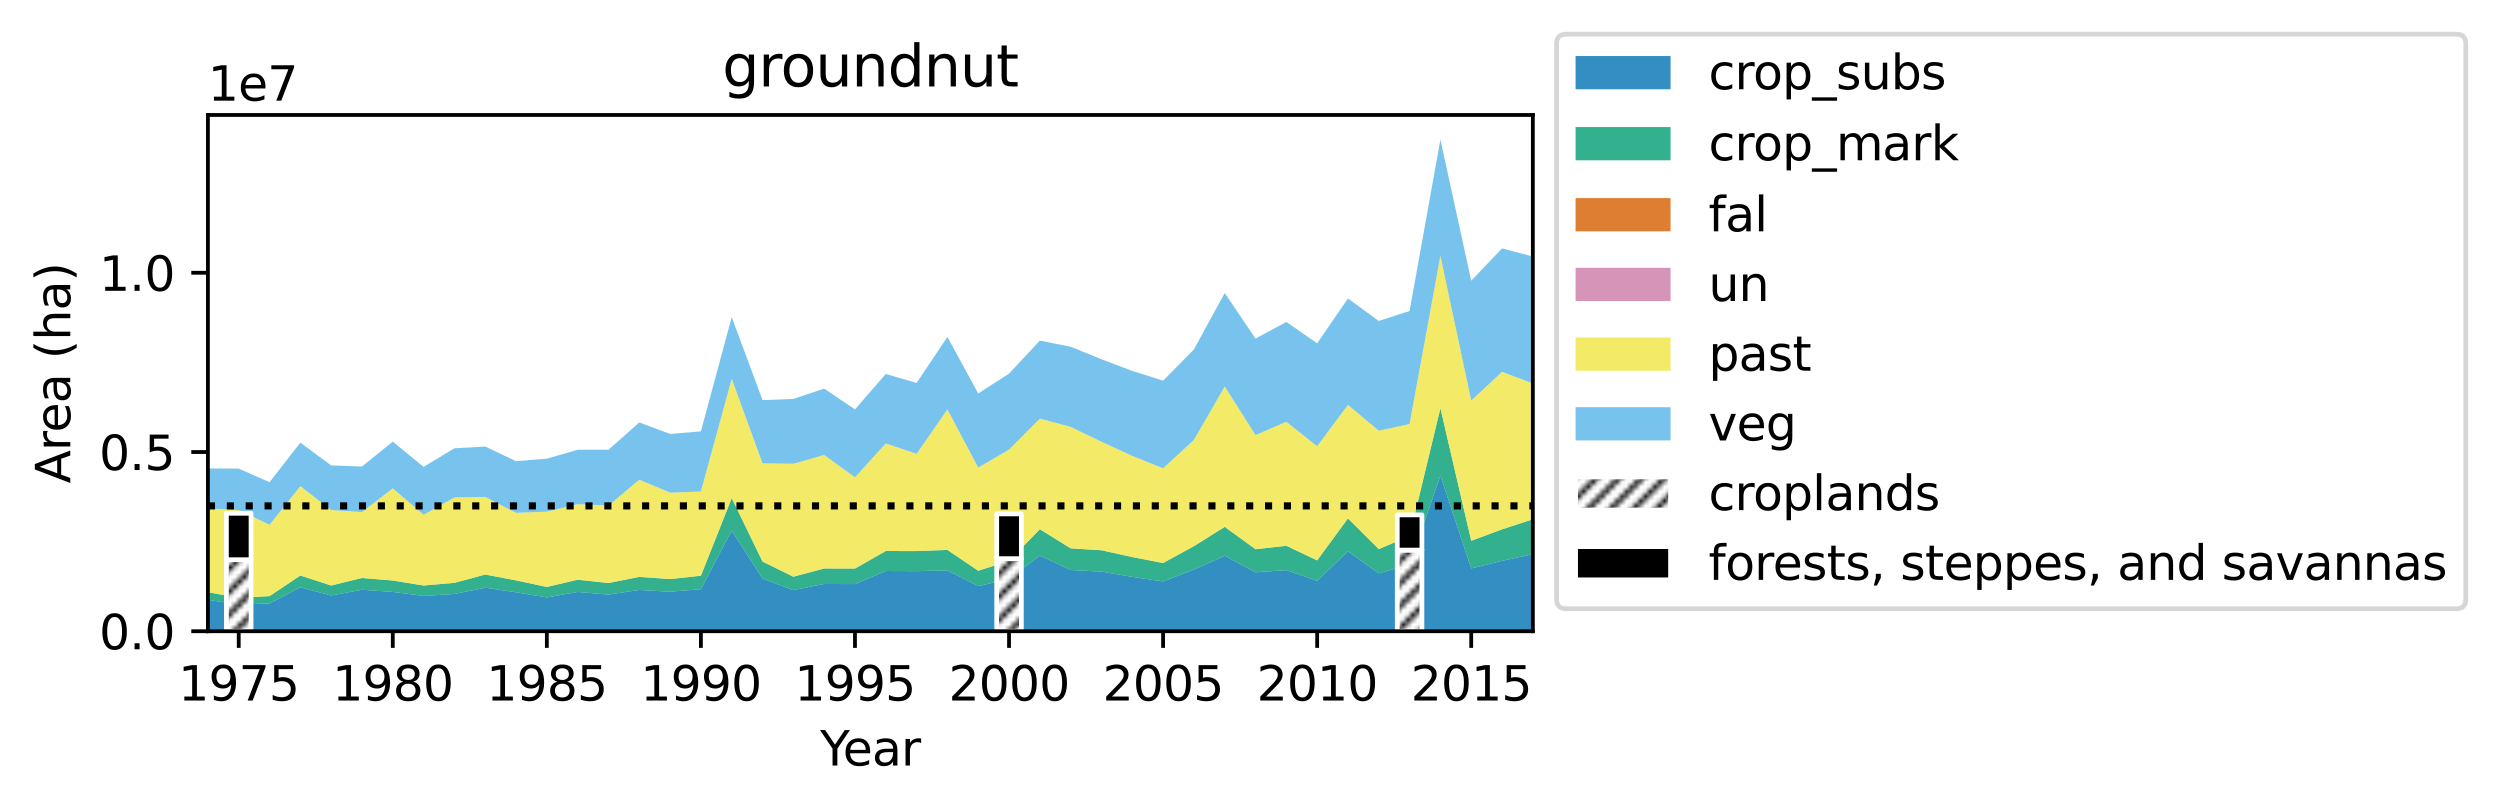 <?xml version="1.0" encoding="utf-8" standalone="no"?>
<!DOCTYPE svg PUBLIC "-//W3C//DTD SVG 1.1//EN"
  "http://www.w3.org/Graphics/SVG/1.1/DTD/svg11.dtd">
<svg xmlns:xlink="http://www.w3.org/1999/xlink" width="526.442pt" height="170.479pt" viewBox="0 0 526.442 170.479" xmlns="http://www.w3.org/2000/svg" version="1.1">
 <defs>
  <style type="text/css">*{stroke-linejoin: round; stroke-linecap: butt}</style>
 </defs>
 <g id="figure_1">
  <g id="patch_1">
   <path d="M 0 170.479 
L 526.442 170.479 
L 526.442 0 
L 0 0 
z
" style="fill: #ffffff"/>
  </g>
  <g id="axes_1">
   <g id="patch_2">
    <path d="M 43.781 132.923 
L 322.781 132.923 
L 322.781 24.203 
L 43.781 24.203 
z
" style="fill: #ffffff"/>
   </g>
   <g id="PolyCollection_1">
    <path d="M 43.781 126.313 
L 43.781 132.923 
L 50.27 132.923 
L 56.758 132.923 
L 63.246 132.923 
L 69.735 132.923 
L 76.223 132.923 
L 82.711 132.923 
L 89.2 132.923 
L 95.688 132.923 
L 102.177 132.923 
L 108.665 132.923 
L 115.153 132.923 
L 121.642 132.923 
L 128.13 132.923 
L 134.618 132.923 
L 141.107 132.923 
L 147.595 132.923 
L 154.084 132.923 
L 160.572 132.923 
L 167.06 132.923 
L 173.549 132.923 
L 180.037 132.923 
L 186.525 132.923 
L 193.014 132.923 
L 199.502 132.923 
L 205.991 132.923 
L 212.479 132.923 
L 218.967 132.923 
L 225.456 132.923 
L 231.944 132.923 
L 238.432 132.923 
L 244.921 132.923 
L 251.409 132.923 
L 257.898 132.923 
L 264.386 132.923 
L 270.874 132.923 
L 277.363 132.923 
L 283.851 132.923 
L 290.339 132.923 
L 296.828 132.923 
L 303.316 132.923 
L 309.805 132.923 
L 316.293 132.923 
L 322.781 132.923 
L 322.781 116.704 
L 322.781 116.704 
L 316.293 118.093 
L 309.805 119.701 
L 303.316 100.172 
L 296.828 118.87 
L 290.339 120.744 
L 283.851 116.108 
L 277.363 122.311 
L 270.874 120.059 
L 264.386 120.513 
L 257.898 117.045 
L 251.409 119.916 
L 244.921 122.442 
L 238.432 121.476 
L 231.944 120.369 
L 225.456 120.021 
L 218.967 116.987 
L 212.479 121.916 
L 205.991 123.416 
L 199.502 120.116 
L 193.014 120.27 
L 186.525 120.239 
L 180.037 122.995 
L 173.549 122.971 
L 167.06 124.262 
L 160.572 121.844 
L 154.084 111.722 
L 147.595 124.069 
L 141.107 124.595 
L 134.618 124.229 
L 128.13 125.202 
L 121.642 124.652 
L 115.153 125.805 
L 108.665 124.725 
L 102.177 123.759 
L 95.688 125.074 
L 89.2 125.489 
L 82.711 124.642 
L 76.223 124.189 
L 69.735 125.388 
L 63.246 123.685 
L 56.758 127.064 
L 50.27 127.328 
L 43.781 126.313 
z
" clip-path="url(#p2486e23f3e)" style="fill: #0072b2; fill-opacity: 0.8"/>
   </g>
   <g id="PolyCollection_2">
    <path d="M 43.781 124.692 
L 43.781 126.313 
L 50.27 127.328 
L 56.758 127.064 
L 63.246 123.685 
L 69.735 125.388 
L 76.223 124.189 
L 82.711 124.642 
L 89.2 125.489 
L 95.688 125.074 
L 102.177 123.759 
L 108.665 124.725 
L 115.153 125.805 
L 121.642 124.652 
L 128.13 125.202 
L 134.618 124.229 
L 141.107 124.595 
L 147.595 124.069 
L 154.084 111.722 
L 160.572 121.844 
L 167.06 124.262 
L 173.549 122.971 
L 180.037 122.995 
L 186.525 120.239 
L 193.014 120.27 
L 199.502 120.116 
L 205.991 123.416 
L 212.479 121.916 
L 218.967 116.987 
L 225.456 120.021 
L 231.944 120.369 
L 238.432 121.476 
L 244.921 122.442 
L 251.409 119.916 
L 257.898 117.045 
L 264.386 120.513 
L 270.874 120.059 
L 277.363 122.311 
L 283.851 116.108 
L 290.339 120.744 
L 296.828 118.87 
L 303.316 100.172 
L 309.805 119.701 
L 316.293 118.093 
L 322.781 116.704 
L 322.781 109.35 
L 322.781 109.35 
L 316.293 111.461 
L 309.805 113.875 
L 303.316 85.957 
L 296.828 112.865 
L 290.339 115.624 
L 283.851 109.157 
L 277.363 118.001 
L 270.874 114.928 
L 264.386 115.655 
L 257.898 110.943 
L 251.409 115.006 
L 244.921 118.557 
L 238.432 117.305 
L 231.944 115.871 
L 225.456 115.468 
L 218.967 111.439 
L 212.479 118.129 
L 205.991 120.181 
L 199.502 115.799 
L 193.014 116.04 
L 186.525 116.031 
L 180.037 119.722 
L 173.549 119.71 
L 167.06 121.44 
L 160.572 118.254 
L 154.084 104.888 
L 147.595 121.231 
L 141.107 121.94 
L 134.618 121.475 
L 128.13 122.772 
L 121.642 122.069 
L 115.153 123.602 
L 108.665 122.213 
L 102.177 120.982 
L 95.688 122.727 
L 89.2 123.299 
L 82.711 122.243 
L 76.223 121.709 
L 69.735 123.295 
L 63.246 121.183 
L 56.758 125.523 
L 50.27 125.903 
L 43.781 124.692 
z
" clip-path="url(#p2486e23f3e)" style="fill: #009e73; fill-opacity: 0.8"/>
   </g>
   <g id="PolyCollection_3">
    <path d="M 43.781 124.692 
L 43.781 124.692 
L 50.27 125.903 
L 56.758 125.523 
L 63.246 121.183 
L 69.735 123.295 
L 76.223 121.709 
L 82.711 122.243 
L 89.2 123.299 
L 95.688 122.727 
L 102.177 120.982 
L 108.665 122.213 
L 115.153 123.602 
L 121.642 122.069 
L 128.13 122.772 
L 134.618 121.475 
L 141.107 121.94 
L 147.595 121.231 
L 154.084 104.888 
L 160.572 118.254 
L 167.06 121.44 
L 173.549 119.71 
L 180.037 119.722 
L 186.525 116.031 
L 193.014 116.04 
L 199.502 115.799 
L 205.991 120.181 
L 212.479 118.129 
L 218.967 111.439 
L 225.456 115.468 
L 231.944 115.871 
L 238.432 117.305 
L 244.921 118.557 
L 251.409 115.006 
L 257.898 110.943 
L 264.386 115.655 
L 270.874 114.928 
L 277.363 118.001 
L 283.851 109.157 
L 290.339 115.624 
L 296.828 112.865 
L 303.316 85.957 
L 309.805 113.875 
L 316.293 111.461 
L 322.781 109.35 
L 322.781 109.35 
L 322.781 109.35 
L 316.293 111.461 
L 309.805 113.875 
L 303.316 85.957 
L 296.828 112.865 
L 290.339 115.624 
L 283.851 109.157 
L 277.363 118.001 
L 270.874 114.928 
L 264.386 115.655 
L 257.898 110.943 
L 251.409 115.006 
L 244.921 118.557 
L 238.432 117.305 
L 231.944 115.871 
L 225.456 115.468 
L 218.967 111.439 
L 212.479 118.129 
L 205.991 120.181 
L 199.502 115.799 
L 193.014 116.04 
L 186.525 116.031 
L 180.037 119.722 
L 173.549 119.71 
L 167.06 121.44 
L 160.572 118.254 
L 154.084 104.888 
L 147.595 121.231 
L 141.107 121.94 
L 134.618 121.475 
L 128.13 122.772 
L 121.642 122.069 
L 115.153 123.602 
L 108.665 122.213 
L 102.177 120.982 
L 95.688 122.727 
L 89.2 123.299 
L 82.711 122.243 
L 76.223 121.709 
L 69.735 123.295 
L 63.246 121.183 
L 56.758 125.523 
L 50.27 125.903 
L 43.781 124.692 
z
" clip-path="url(#p2486e23f3e)" style="fill: #d55e00; fill-opacity: 0.8"/>
   </g>
   <g id="PolyCollection_4">
    <path d="M 43.781 124.692 
L 43.781 124.692 
L 50.27 125.903 
L 56.758 125.523 
L 63.246 121.183 
L 69.735 123.295 
L 76.223 121.709 
L 82.711 122.243 
L 89.2 123.299 
L 95.688 122.727 
L 102.177 120.982 
L 108.665 122.213 
L 115.153 123.602 
L 121.642 122.069 
L 128.13 122.772 
L 134.618 121.475 
L 141.107 121.94 
L 147.595 121.231 
L 154.084 104.888 
L 160.572 118.254 
L 167.06 121.44 
L 173.549 119.71 
L 180.037 119.722 
L 186.525 116.031 
L 193.014 116.04 
L 199.502 115.799 
L 205.991 120.181 
L 212.479 118.129 
L 218.967 111.439 
L 225.456 115.468 
L 231.944 115.871 
L 238.432 117.305 
L 244.921 118.557 
L 251.409 115.006 
L 257.898 110.943 
L 264.386 115.655 
L 270.874 114.928 
L 277.363 118.001 
L 283.851 109.157 
L 290.339 115.624 
L 296.828 112.865 
L 303.316 85.957 
L 309.805 113.875 
L 316.293 111.461 
L 322.781 109.35 
L 322.781 109.35 
L 322.781 109.35 
L 316.293 111.461 
L 309.805 113.875 
L 303.316 85.957 
L 296.828 112.865 
L 290.339 115.624 
L 283.851 109.157 
L 277.363 118.001 
L 270.874 114.928 
L 264.386 115.655 
L 257.898 110.943 
L 251.409 115.006 
L 244.921 118.557 
L 238.432 117.305 
L 231.944 115.871 
L 225.456 115.468 
L 218.967 111.439 
L 212.479 118.129 
L 205.991 120.181 
L 199.502 115.799 
L 193.014 116.04 
L 186.525 116.031 
L 180.037 119.722 
L 173.549 119.71 
L 167.06 121.44 
L 160.572 118.254 
L 154.084 104.888 
L 147.595 121.231 
L 141.107 121.94 
L 134.618 121.475 
L 128.13 122.772 
L 121.642 122.069 
L 115.153 123.602 
L 108.665 122.213 
L 102.177 120.982 
L 95.688 122.727 
L 89.2 123.299 
L 82.711 122.243 
L 76.223 121.709 
L 69.735 123.295 
L 63.246 121.183 
L 56.758 125.523 
L 50.27 125.903 
L 43.781 124.692 
z
" clip-path="url(#p2486e23f3e)" style="fill: #cc79a7; fill-opacity: 0.8"/>
   </g>
   <g id="PolyCollection_5">
    <path d="M 43.781 107.104 
L 43.781 124.692 
L 50.27 125.903 
L 56.758 125.523 
L 63.246 121.183 
L 69.735 123.295 
L 76.223 121.709 
L 82.711 122.243 
L 89.2 123.299 
L 95.688 122.727 
L 102.177 120.982 
L 108.665 122.213 
L 115.153 123.602 
L 121.642 122.069 
L 128.13 122.772 
L 134.618 121.475 
L 141.107 121.94 
L 147.595 121.231 
L 154.084 104.888 
L 160.572 118.254 
L 167.06 121.44 
L 173.549 119.71 
L 180.037 119.722 
L 186.525 116.031 
L 193.014 116.04 
L 199.502 115.799 
L 205.991 120.181 
L 212.479 118.129 
L 218.967 111.439 
L 225.456 115.468 
L 231.944 115.871 
L 238.432 117.305 
L 244.921 118.557 
L 251.409 115.006 
L 257.898 110.943 
L 264.386 115.655 
L 270.874 114.928 
L 277.363 118.001 
L 283.851 109.157 
L 290.339 115.624 
L 296.828 112.865 
L 303.316 85.957 
L 309.805 113.875 
L 316.293 111.461 
L 322.781 109.35 
L 322.781 80.751 
L 322.781 80.751 
L 316.293 78.301 
L 309.805 84.36 
L 303.316 53.886 
L 296.828 89.288 
L 290.339 90.7 
L 283.851 85.257 
L 277.363 93.969 
L 270.874 88.812 
L 264.386 91.621 
L 257.898 81.384 
L 251.409 92.645 
L 244.921 98.618 
L 238.432 96.005 
L 231.944 93.022 
L 225.456 89.888 
L 218.967 88.15 
L 212.479 94.679 
L 205.991 98.47 
L 199.502 86.214 
L 193.014 95.579 
L 186.525 93.376 
L 180.037 100.516 
L 173.549 95.812 
L 167.06 97.66 
L 160.572 97.57 
L 154.084 79.769 
L 147.595 103.503 
L 141.107 103.739 
L 134.618 101.019 
L 128.13 106.466 
L 121.642 106.164 
L 115.153 107.749 
L 108.665 107.998 
L 102.177 104.647 
L 95.688 104.749 
L 89.2 108.404 
L 82.711 102.836 
L 76.223 107.839 
L 69.735 107.402 
L 63.246 102.381 
L 56.758 110.507 
L 50.27 107.418 
L 43.781 107.104 
z
" clip-path="url(#p2486e23f3e)" style="fill: #f0e442; fill-opacity: 0.8"/>
   </g>
   <g id="PolyCollection_6">
    <path d="M 43.781 98.648 
L 43.781 107.104 
L 50.27 107.418 
L 56.758 110.507 
L 63.246 102.381 
L 69.735 107.402 
L 76.223 107.839 
L 82.711 102.836 
L 89.2 108.404 
L 95.688 104.749 
L 102.177 104.647 
L 108.665 107.998 
L 115.153 107.749 
L 121.642 106.164 
L 128.13 106.466 
L 134.618 101.019 
L 141.107 103.739 
L 147.595 103.503 
L 154.084 79.769 
L 160.572 97.57 
L 167.06 97.66 
L 173.549 95.812 
L 180.037 100.516 
L 186.525 93.376 
L 193.014 95.579 
L 199.502 86.214 
L 205.991 98.47 
L 212.479 94.679 
L 218.967 88.15 
L 225.456 89.888 
L 231.944 93.022 
L 238.432 96.005 
L 244.921 98.618 
L 251.409 92.645 
L 257.898 81.384 
L 264.386 91.621 
L 270.874 88.812 
L 277.363 93.969 
L 283.851 85.257 
L 290.339 90.7 
L 296.828 89.288 
L 303.316 53.886 
L 309.805 84.36 
L 316.293 78.301 
L 322.781 80.751 
L 322.781 54.023 
L 322.781 54.023 
L 316.293 52.301 
L 309.805 59.115 
L 303.316 29.38 
L 296.828 65.481 
L 290.339 67.584 
L 283.851 62.849 
L 277.363 72.281 
L 270.874 67.793 
L 264.386 71.286 
L 257.898 61.704 
L 251.409 73.586 
L 244.921 80.158 
L 238.432 78.107 
L 231.944 75.653 
L 225.456 73.012 
L 218.967 71.727 
L 212.479 78.674 
L 205.991 82.853 
L 199.502 70.945 
L 193.014 80.635 
L 186.525 78.749 
L 180.037 86.207 
L 173.549 81.827 
L 167.06 84.005 
L 160.572 84.248 
L 154.084 66.775 
L 147.595 90.83 
L 141.107 91.376 
L 134.618 88.959 
L 128.13 94.71 
L 121.642 94.706 
L 115.153 96.585 
L 108.665 97.11 
L 102.177 94.029 
L 95.688 94.395 
L 89.2 98.308 
L 82.711 92.997 
L 76.223 98.234 
L 69.735 98.006 
L 63.246 93.202 
L 56.758 101.543 
L 50.27 98.675 
L 43.781 98.648 
z
" clip-path="url(#p2486e23f3e)" style="fill: #56b4e9; fill-opacity: 0.8"/>
   </g>
   <g id="patch_3">
    <path d="M 47.674 132.923 
L 52.865 132.923 
L 52.865 117.858 
L 47.674 117.858 
z
" clip-path="url(#p2486e23f3e)" style="fill: url(#h86783c770e); stroke: #ffffff; stroke-linejoin: miter"/>
   </g>
   <g id="patch_4">
    <path d="M 209.884 132.923 
L 215.074 132.923 
L 215.074 117.632 
L 209.884 117.632 
z
" clip-path="url(#p2486e23f3e)" style="fill: url(#h86783c770e); stroke: #ffffff; stroke-linejoin: miter"/>
   </g>
   <g id="patch_5">
    <path d="M 294.232 132.923 
L 299.423 132.923 
L 299.423 115.837 
L 294.232 115.837 
z
" clip-path="url(#p2486e23f3e)" style="fill: url(#h86783c770e); stroke: #ffffff; stroke-linejoin: miter"/>
   </g>
   <g id="patch_6">
    <path d="M 47.674 117.858 
L 52.865 117.858 
L 52.865 108.093 
L 47.674 108.093 
z
" clip-path="url(#p2486e23f3e)" style="stroke: #ffffff; stroke-linejoin: miter"/>
   </g>
   <g id="patch_7">
    <path d="M 209.884 117.632 
L 215.074 117.632 
L 215.074 108.217 
L 209.884 108.217 
z
" clip-path="url(#p2486e23f3e)" style="stroke: #ffffff; stroke-linejoin: miter"/>
   </g>
   <g id="patch_8">
    <path d="M 294.232 115.837 
L 299.423 115.837 
L 299.423 108.425 
L 294.232 108.425 
z
" clip-path="url(#p2486e23f3e)" style="stroke: #ffffff; stroke-linejoin: miter"/>
   </g>
   <g id="matplotlib.axis_1">
    <g id="xtick_1">
     <g id="line2d_1">
      <defs>
       <path id="mecef6d99e8" d="M 0 0 
L 0 3.5 
" style="stroke: #000000; stroke-width: 0.8"/>
      </defs>
      <g>
       <use xlink:href="#mecef6d99e8" x="50.27" y="132.923" style="stroke: #000000; stroke-width: 0.8"/>
      </g>
     </g>
     <g id="text_1">
      <!-- 1975 -->
      <g transform="translate(37.545 147.521) scale(0.1 -0.1)">
       <defs>
        <path id="DejaVuSans-31" d="M 794 531 
L 1825 531 
L 1825 4091 
L 703 3866 
L 703 4441 
L 1819 4666 
L 2450 4666 
L 2450 531 
L 3481 531 
L 3481 0 
L 794 0 
L 794 531 
z
" transform="scale(0.016)"/>
        <path id="DejaVuSans-39" d="M 703 97 
L 703 672 
Q 941 559 1184 500 
Q 1428 441 1663 441 
Q 2288 441 2617 861 
Q 2947 1281 2994 2138 
Q 2813 1869 2534 1725 
Q 2256 1581 1919 1581 
Q 1219 1581 811 2004 
Q 403 2428 403 3163 
Q 403 3881 828 4315 
Q 1253 4750 1959 4750 
Q 2769 4750 3195 4129 
Q 3622 3509 3622 2328 
Q 3622 1225 3098 567 
Q 2575 -91 1691 -91 
Q 1453 -91 1209 -44 
Q 966 3 703 97 
z
M 1959 2075 
Q 2384 2075 2632 2365 
Q 2881 2656 2881 3163 
Q 2881 3666 2632 3958 
Q 2384 4250 1959 4250 
Q 1534 4250 1286 3958 
Q 1038 3666 1038 3163 
Q 1038 2656 1286 2365 
Q 1534 2075 1959 2075 
z
" transform="scale(0.016)"/>
        <path id="DejaVuSans-37" d="M 525 4666 
L 3525 4666 
L 3525 4397 
L 1831 0 
L 1172 0 
L 2766 4134 
L 525 4134 
L 525 4666 
z
" transform="scale(0.016)"/>
        <path id="DejaVuSans-35" d="M 691 4666 
L 3169 4666 
L 3169 4134 
L 1269 4134 
L 1269 2991 
Q 1406 3038 1543 3061 
Q 1681 3084 1819 3084 
Q 2600 3084 3056 2656 
Q 3513 2228 3513 1497 
Q 3513 744 3044 326 
Q 2575 -91 1722 -91 
Q 1428 -91 1123 -41 
Q 819 9 494 109 
L 494 744 
Q 775 591 1075 516 
Q 1375 441 1709 441 
Q 2250 441 2565 725 
Q 2881 1009 2881 1497 
Q 2881 1984 2565 2268 
Q 2250 2553 1709 2553 
Q 1456 2553 1204 2497 
Q 953 2441 691 2322 
L 691 4666 
z
" transform="scale(0.016)"/>
       </defs>
       <use xlink:href="#DejaVuSans-31"/>
       <use xlink:href="#DejaVuSans-39" x="63.623"/>
       <use xlink:href="#DejaVuSans-37" x="127.246"/>
       <use xlink:href="#DejaVuSans-35" x="190.869"/>
      </g>
     </g>
    </g>
    <g id="xtick_2">
     <g id="line2d_2">
      <g>
       <use xlink:href="#mecef6d99e8" x="82.711" y="132.923" style="stroke: #000000; stroke-width: 0.8"/>
      </g>
     </g>
     <g id="text_2">
      <!-- 1980 -->
      <g transform="translate(69.986 147.521) scale(0.1 -0.1)">
       <defs>
        <path id="DejaVuSans-38" d="M 2034 2216 
Q 1584 2216 1326 1975 
Q 1069 1734 1069 1313 
Q 1069 891 1326 650 
Q 1584 409 2034 409 
Q 2484 409 2743 651 
Q 3003 894 3003 1313 
Q 3003 1734 2745 1975 
Q 2488 2216 2034 2216 
z
M 1403 2484 
Q 997 2584 770 2862 
Q 544 3141 544 3541 
Q 544 4100 942 4425 
Q 1341 4750 2034 4750 
Q 2731 4750 3128 4425 
Q 3525 4100 3525 3541 
Q 3525 3141 3298 2862 
Q 3072 2584 2669 2484 
Q 3125 2378 3379 2068 
Q 3634 1759 3634 1313 
Q 3634 634 3220 271 
Q 2806 -91 2034 -91 
Q 1263 -91 848 271 
Q 434 634 434 1313 
Q 434 1759 690 2068 
Q 947 2378 1403 2484 
z
M 1172 3481 
Q 1172 3119 1398 2916 
Q 1625 2713 2034 2713 
Q 2441 2713 2670 2916 
Q 2900 3119 2900 3481 
Q 2900 3844 2670 4047 
Q 2441 4250 2034 4250 
Q 1625 4250 1398 4047 
Q 1172 3844 1172 3481 
z
" transform="scale(0.016)"/>
        <path id="DejaVuSans-30" d="M 2034 4250 
Q 1547 4250 1301 3770 
Q 1056 3291 1056 2328 
Q 1056 1369 1301 889 
Q 1547 409 2034 409 
Q 2525 409 2770 889 
Q 3016 1369 3016 2328 
Q 3016 3291 2770 3770 
Q 2525 4250 2034 4250 
z
M 2034 4750 
Q 2819 4750 3233 4129 
Q 3647 3509 3647 2328 
Q 3647 1150 3233 529 
Q 2819 -91 2034 -91 
Q 1250 -91 836 529 
Q 422 1150 422 2328 
Q 422 3509 836 4129 
Q 1250 4750 2034 4750 
z
" transform="scale(0.016)"/>
       </defs>
       <use xlink:href="#DejaVuSans-31"/>
       <use xlink:href="#DejaVuSans-39" x="63.623"/>
       <use xlink:href="#DejaVuSans-38" x="127.246"/>
       <use xlink:href="#DejaVuSans-30" x="190.869"/>
      </g>
     </g>
    </g>
    <g id="xtick_3">
     <g id="line2d_3">
      <g>
       <use xlink:href="#mecef6d99e8" x="115.153" y="132.923" style="stroke: #000000; stroke-width: 0.8"/>
      </g>
     </g>
     <g id="text_3">
      <!-- 1985 -->
      <g transform="translate(102.428 147.521) scale(0.1 -0.1)">
       <use xlink:href="#DejaVuSans-31"/>
       <use xlink:href="#DejaVuSans-39" x="63.623"/>
       <use xlink:href="#DejaVuSans-38" x="127.246"/>
       <use xlink:href="#DejaVuSans-35" x="190.869"/>
      </g>
     </g>
    </g>
    <g id="xtick_4">
     <g id="line2d_4">
      <g>
       <use xlink:href="#mecef6d99e8" x="147.595" y="132.923" style="stroke: #000000; stroke-width: 0.8"/>
      </g>
     </g>
     <g id="text_4">
      <!-- 1990 -->
      <g transform="translate(134.87 147.521) scale(0.1 -0.1)">
       <use xlink:href="#DejaVuSans-31"/>
       <use xlink:href="#DejaVuSans-39" x="63.623"/>
       <use xlink:href="#DejaVuSans-39" x="127.246"/>
       <use xlink:href="#DejaVuSans-30" x="190.869"/>
      </g>
     </g>
    </g>
    <g id="xtick_5">
     <g id="line2d_5">
      <g>
       <use xlink:href="#mecef6d99e8" x="180.037" y="132.923" style="stroke: #000000; stroke-width: 0.8"/>
      </g>
     </g>
     <g id="text_5">
      <!-- 1995 -->
      <g transform="translate(167.312 147.521) scale(0.1 -0.1)">
       <use xlink:href="#DejaVuSans-31"/>
       <use xlink:href="#DejaVuSans-39" x="63.623"/>
       <use xlink:href="#DejaVuSans-39" x="127.246"/>
       <use xlink:href="#DejaVuSans-35" x="190.869"/>
      </g>
     </g>
    </g>
    <g id="xtick_6">
     <g id="line2d_6">
      <g>
       <use xlink:href="#mecef6d99e8" x="212.479" y="132.923" style="stroke: #000000; stroke-width: 0.8"/>
      </g>
     </g>
     <g id="text_6">
      <!-- 2000 -->
      <g transform="translate(199.754 147.521) scale(0.1 -0.1)">
       <defs>
        <path id="DejaVuSans-32" d="M 1228 531 
L 3431 531 
L 3431 0 
L 469 0 
L 469 531 
Q 828 903 1448 1529 
Q 2069 2156 2228 2338 
Q 2531 2678 2651 2914 
Q 2772 3150 2772 3378 
Q 2772 3750 2511 3984 
Q 2250 4219 1831 4219 
Q 1534 4219 1204 4116 
Q 875 4013 500 3803 
L 500 4441 
Q 881 4594 1212 4672 
Q 1544 4750 1819 4750 
Q 2544 4750 2975 4387 
Q 3406 4025 3406 3419 
Q 3406 3131 3298 2873 
Q 3191 2616 2906 2266 
Q 2828 2175 2409 1742 
Q 1991 1309 1228 531 
z
" transform="scale(0.016)"/>
       </defs>
       <use xlink:href="#DejaVuSans-32"/>
       <use xlink:href="#DejaVuSans-30" x="63.623"/>
       <use xlink:href="#DejaVuSans-30" x="127.246"/>
       <use xlink:href="#DejaVuSans-30" x="190.869"/>
      </g>
     </g>
    </g>
    <g id="xtick_7">
     <g id="line2d_7">
      <g>
       <use xlink:href="#mecef6d99e8" x="244.921" y="132.923" style="stroke: #000000; stroke-width: 0.8"/>
      </g>
     </g>
     <g id="text_7">
      <!-- 2005 -->
      <g transform="translate(232.196 147.521) scale(0.1 -0.1)">
       <use xlink:href="#DejaVuSans-32"/>
       <use xlink:href="#DejaVuSans-30" x="63.623"/>
       <use xlink:href="#DejaVuSans-30" x="127.246"/>
       <use xlink:href="#DejaVuSans-35" x="190.869"/>
      </g>
     </g>
    </g>
    <g id="xtick_8">
     <g id="line2d_8">
      <g>
       <use xlink:href="#mecef6d99e8" x="277.363" y="132.923" style="stroke: #000000; stroke-width: 0.8"/>
      </g>
     </g>
     <g id="text_8">
      <!-- 2010 -->
      <g transform="translate(264.638 147.521) scale(0.1 -0.1)">
       <use xlink:href="#DejaVuSans-32"/>
       <use xlink:href="#DejaVuSans-30" x="63.623"/>
       <use xlink:href="#DejaVuSans-31" x="127.246"/>
       <use xlink:href="#DejaVuSans-30" x="190.869"/>
      </g>
     </g>
    </g>
    <g id="xtick_9">
     <g id="line2d_9">
      <g>
       <use xlink:href="#mecef6d99e8" x="309.805" y="132.923" style="stroke: #000000; stroke-width: 0.8"/>
      </g>
     </g>
     <g id="text_9">
      <!-- 2015 -->
      <g transform="translate(297.08 147.521) scale(0.1 -0.1)">
       <use xlink:href="#DejaVuSans-32"/>
       <use xlink:href="#DejaVuSans-30" x="63.623"/>
       <use xlink:href="#DejaVuSans-31" x="127.246"/>
       <use xlink:href="#DejaVuSans-35" x="190.869"/>
      </g>
     </g>
    </g>
    <g id="text_10">
     <!-- Year -->
     <g transform="translate(172.694 161.199) scale(0.1 -0.1)">
      <defs>
       <path id="DejaVuSans-59" d="M -13 4666 
L 666 4666 
L 1959 2747 
L 3244 4666 
L 3922 4666 
L 2272 2222 
L 2272 0 
L 1638 0 
L 1638 2222 
L -13 4666 
z
" transform="scale(0.016)"/>
       <path id="DejaVuSans-65" d="M 3597 1894 
L 3597 1613 
L 953 1613 
Q 991 1019 1311 708 
Q 1631 397 2203 397 
Q 2534 397 2845 478 
Q 3156 559 3463 722 
L 3463 178 
Q 3153 47 2828 -22 
Q 2503 -91 2169 -91 
Q 1331 -91 842 396 
Q 353 884 353 1716 
Q 353 2575 817 3079 
Q 1281 3584 2069 3584 
Q 2775 3584 3186 3129 
Q 3597 2675 3597 1894 
z
M 3022 2063 
Q 3016 2534 2758 2815 
Q 2500 3097 2075 3097 
Q 1594 3097 1305 2825 
Q 1016 2553 972 2059 
L 3022 2063 
z
" transform="scale(0.016)"/>
       <path id="DejaVuSans-61" d="M 2194 1759 
Q 1497 1759 1228 1600 
Q 959 1441 959 1056 
Q 959 750 1161 570 
Q 1363 391 1709 391 
Q 2188 391 2477 730 
Q 2766 1069 2766 1631 
L 2766 1759 
L 2194 1759 
z
M 3341 1997 
L 3341 0 
L 2766 0 
L 2766 531 
Q 2569 213 2275 61 
Q 1981 -91 1556 -91 
Q 1019 -91 701 211 
Q 384 513 384 1019 
Q 384 1609 779 1909 
Q 1175 2209 1959 2209 
L 2766 2209 
L 2766 2266 
Q 2766 2663 2505 2880 
Q 2244 3097 1772 3097 
Q 1472 3097 1187 3025 
Q 903 2953 641 2809 
L 641 3341 
Q 956 3463 1253 3523 
Q 1550 3584 1831 3584 
Q 2591 3584 2966 3190 
Q 3341 2797 3341 1997 
z
" transform="scale(0.016)"/>
       <path id="DejaVuSans-72" d="M 2631 2963 
Q 2534 3019 2420 3045 
Q 2306 3072 2169 3072 
Q 1681 3072 1420 2755 
Q 1159 2438 1159 1844 
L 1159 0 
L 581 0 
L 581 3500 
L 1159 3500 
L 1159 2956 
Q 1341 3275 1631 3429 
Q 1922 3584 2338 3584 
Q 2397 3584 2469 3576 
Q 2541 3569 2628 3553 
L 2631 2963 
z
" transform="scale(0.016)"/>
      </defs>
      <use xlink:href="#DejaVuSans-59"/>
      <use xlink:href="#DejaVuSans-65" x="47.834"/>
      <use xlink:href="#DejaVuSans-61" x="109.357"/>
      <use xlink:href="#DejaVuSans-72" x="170.637"/>
     </g>
    </g>
   </g>
   <g id="matplotlib.axis_2">
    <g id="ytick_1">
     <g id="line2d_10">
      <defs>
       <path id="m819b1e1e9d" d="M 0 0 
L -3.5 0 
" style="stroke: #000000; stroke-width: 0.8"/>
      </defs>
      <g>
       <use xlink:href="#m819b1e1e9d" x="43.781" y="132.923" style="stroke: #000000; stroke-width: 0.8"/>
      </g>
     </g>
     <g id="text_11">
      <!-- 0.0 -->
      <g transform="translate(20.878 136.722) scale(0.1 -0.1)">
       <defs>
        <path id="DejaVuSans-2e" d="M 684 794 
L 1344 794 
L 1344 0 
L 684 0 
L 684 794 
z
" transform="scale(0.016)"/>
       </defs>
       <use xlink:href="#DejaVuSans-30"/>
       <use xlink:href="#DejaVuSans-2e" x="63.623"/>
       <use xlink:href="#DejaVuSans-30" x="95.41"/>
      </g>
     </g>
    </g>
    <g id="ytick_2">
     <g id="line2d_11">
      <g>
       <use xlink:href="#m819b1e1e9d" x="43.781" y="95.183" style="stroke: #000000; stroke-width: 0.8"/>
      </g>
     </g>
     <g id="text_12">
      <!-- 0.5 -->
      <g transform="translate(20.878 98.982) scale(0.1 -0.1)">
       <use xlink:href="#DejaVuSans-30"/>
       <use xlink:href="#DejaVuSans-2e" x="63.623"/>
       <use xlink:href="#DejaVuSans-35" x="95.41"/>
      </g>
     </g>
    </g>
    <g id="ytick_3">
     <g id="line2d_12">
      <g>
       <use xlink:href="#m819b1e1e9d" x="43.781" y="57.443" style="stroke: #000000; stroke-width: 0.8"/>
      </g>
     </g>
     <g id="text_13">
      <!-- 1.0 -->
      <g transform="translate(20.878 61.242) scale(0.1 -0.1)">
       <use xlink:href="#DejaVuSans-31"/>
       <use xlink:href="#DejaVuSans-2e" x="63.623"/>
       <use xlink:href="#DejaVuSans-30" x="95.41"/>
      </g>
     </g>
    </g>
    <g id="text_14">
     <!-- Area (ha) -->
     <g transform="translate(14.798 101.79) rotate(-90) scale(0.1 -0.1)">
      <defs>
       <path id="DejaVuSans-41" d="M 2188 4044 
L 1331 1722 
L 3047 1722 
L 2188 4044 
z
M 1831 4666 
L 2547 4666 
L 4325 0 
L 3669 0 
L 3244 1197 
L 1141 1197 
L 716 0 
L 50 0 
L 1831 4666 
z
" transform="scale(0.016)"/>
       <path id="DejaVuSans-20" transform="scale(0.016)"/>
       <path id="DejaVuSans-28" d="M 1984 4856 
Q 1566 4138 1362 3434 
Q 1159 2731 1159 2009 
Q 1159 1288 1364 580 
Q 1569 -128 1984 -844 
L 1484 -844 
Q 1016 -109 783 600 
Q 550 1309 550 2009 
Q 550 2706 781 3412 
Q 1013 4119 1484 4856 
L 1984 4856 
z
" transform="scale(0.016)"/>
       <path id="DejaVuSans-68" d="M 3513 2113 
L 3513 0 
L 2938 0 
L 2938 2094 
Q 2938 2591 2744 2837 
Q 2550 3084 2163 3084 
Q 1697 3084 1428 2787 
Q 1159 2491 1159 1978 
L 1159 0 
L 581 0 
L 581 4863 
L 1159 4863 
L 1159 2956 
Q 1366 3272 1645 3428 
Q 1925 3584 2291 3584 
Q 2894 3584 3203 3211 
Q 3513 2838 3513 2113 
z
" transform="scale(0.016)"/>
       <path id="DejaVuSans-29" d="M 513 4856 
L 1013 4856 
Q 1481 4119 1714 3412 
Q 1947 2706 1947 2009 
Q 1947 1309 1714 600 
Q 1481 -109 1013 -844 
L 513 -844 
Q 928 -128 1133 580 
Q 1338 1288 1338 2009 
Q 1338 2731 1133 3434 
Q 928 4138 513 4856 
z
" transform="scale(0.016)"/>
      </defs>
      <use xlink:href="#DejaVuSans-41"/>
      <use xlink:href="#DejaVuSans-72" x="68.408"/>
      <use xlink:href="#DejaVuSans-65" x="107.271"/>
      <use xlink:href="#DejaVuSans-61" x="168.795"/>
      <use xlink:href="#DejaVuSans-20" x="230.074"/>
      <use xlink:href="#DejaVuSans-28" x="261.861"/>
      <use xlink:href="#DejaVuSans-68" x="300.875"/>
      <use xlink:href="#DejaVuSans-61" x="364.254"/>
      <use xlink:href="#DejaVuSans-29" x="425.533"/>
     </g>
    </g>
    <g id="text_15">
     <!-- 1e7 -->
     <g transform="translate(43.781 21.203) scale(0.1 -0.1)">
      <use xlink:href="#DejaVuSans-31"/>
      <use xlink:href="#DejaVuSans-65" x="63.623"/>
      <use xlink:href="#DejaVuSans-37" x="125.146"/>
     </g>
    </g>
   </g>
   <g id="line2d_13">
    <path d="M 43.781 106.533 
L 322.781 106.533 
" clip-path="url(#p2486e23f3e)" style="fill: none; stroke-dasharray: 1.5,2.475; stroke-dashoffset: 0; stroke: #000000; stroke-width: 1.5"/>
   </g>
   <g id="patch_9">
    <path d="M 43.781 132.923 
L 43.781 24.203 
" style="fill: none; stroke: #000000; stroke-width: 0.8; stroke-linejoin: miter; stroke-linecap: square"/>
   </g>
   <g id="patch_10">
    <path d="M 322.781 132.923 
L 322.781 24.203 
" style="fill: none; stroke: #000000; stroke-width: 0.8; stroke-linejoin: miter; stroke-linecap: square"/>
   </g>
   <g id="patch_11">
    <path d="M 43.781 132.923 
L 322.781 132.923 
" style="fill: none; stroke: #000000; stroke-width: 0.8; stroke-linejoin: miter; stroke-linecap: square"/>
   </g>
   <g id="patch_12">
    <path d="M 43.781 24.203 
L 322.781 24.203 
" style="fill: none; stroke: #000000; stroke-width: 0.8; stroke-linejoin: miter; stroke-linecap: square"/>
   </g>
   <g id="text_16">
    <!-- groundnut -->
    <g transform="translate(152.098 18.203) scale(0.12 -0.12)">
     <defs>
      <path id="DejaVuSans-67" d="M 2906 1791 
Q 2906 2416 2648 2759 
Q 2391 3103 1925 3103 
Q 1463 3103 1205 2759 
Q 947 2416 947 1791 
Q 947 1169 1205 825 
Q 1463 481 1925 481 
Q 2391 481 2648 825 
Q 2906 1169 2906 1791 
z
M 3481 434 
Q 3481 -459 3084 -895 
Q 2688 -1331 1869 -1331 
Q 1566 -1331 1297 -1286 
Q 1028 -1241 775 -1147 
L 775 -588 
Q 1028 -725 1275 -790 
Q 1522 -856 1778 -856 
Q 2344 -856 2625 -561 
Q 2906 -266 2906 331 
L 2906 616 
Q 2728 306 2450 153 
Q 2172 0 1784 0 
Q 1141 0 747 490 
Q 353 981 353 1791 
Q 353 2603 747 3093 
Q 1141 3584 1784 3584 
Q 2172 3584 2450 3431 
Q 2728 3278 2906 2969 
L 2906 3500 
L 3481 3500 
L 3481 434 
z
" transform="scale(0.016)"/>
      <path id="DejaVuSans-6f" d="M 1959 3097 
Q 1497 3097 1228 2736 
Q 959 2375 959 1747 
Q 959 1119 1226 758 
Q 1494 397 1959 397 
Q 2419 397 2687 759 
Q 2956 1122 2956 1747 
Q 2956 2369 2687 2733 
Q 2419 3097 1959 3097 
z
M 1959 3584 
Q 2709 3584 3137 3096 
Q 3566 2609 3566 1747 
Q 3566 888 3137 398 
Q 2709 -91 1959 -91 
Q 1206 -91 779 398 
Q 353 888 353 1747 
Q 353 2609 779 3096 
Q 1206 3584 1959 3584 
z
" transform="scale(0.016)"/>
      <path id="DejaVuSans-75" d="M 544 1381 
L 544 3500 
L 1119 3500 
L 1119 1403 
Q 1119 906 1312 657 
Q 1506 409 1894 409 
Q 2359 409 2629 706 
Q 2900 1003 2900 1516 
L 2900 3500 
L 3475 3500 
L 3475 0 
L 2900 0 
L 2900 538 
Q 2691 219 2414 64 
Q 2138 -91 1772 -91 
Q 1169 -91 856 284 
Q 544 659 544 1381 
z
M 1991 3584 
L 1991 3584 
z
" transform="scale(0.016)"/>
      <path id="DejaVuSans-6e" d="M 3513 2113 
L 3513 0 
L 2938 0 
L 2938 2094 
Q 2938 2591 2744 2837 
Q 2550 3084 2163 3084 
Q 1697 3084 1428 2787 
Q 1159 2491 1159 1978 
L 1159 0 
L 581 0 
L 581 3500 
L 1159 3500 
L 1159 2956 
Q 1366 3272 1645 3428 
Q 1925 3584 2291 3584 
Q 2894 3584 3203 3211 
Q 3513 2838 3513 2113 
z
" transform="scale(0.016)"/>
      <path id="DejaVuSans-64" d="M 2906 2969 
L 2906 4863 
L 3481 4863 
L 3481 0 
L 2906 0 
L 2906 525 
Q 2725 213 2448 61 
Q 2172 -91 1784 -91 
Q 1150 -91 751 415 
Q 353 922 353 1747 
Q 353 2572 751 3078 
Q 1150 3584 1784 3584 
Q 2172 3584 2448 3432 
Q 2725 3281 2906 2969 
z
M 947 1747 
Q 947 1113 1208 752 
Q 1469 391 1925 391 
Q 2381 391 2643 752 
Q 2906 1113 2906 1747 
Q 2906 2381 2643 2742 
Q 2381 3103 1925 3103 
Q 1469 3103 1208 2742 
Q 947 2381 947 1747 
z
" transform="scale(0.016)"/>
      <path id="DejaVuSans-74" d="M 1172 4494 
L 1172 3500 
L 2356 3500 
L 2356 3053 
L 1172 3053 
L 1172 1153 
Q 1172 725 1289 603 
Q 1406 481 1766 481 
L 2356 481 
L 2356 0 
L 1766 0 
Q 1100 0 847 248 
Q 594 497 594 1153 
L 594 3053 
L 172 3053 
L 172 3500 
L 594 3500 
L 594 4494 
L 1172 4494 
z
" transform="scale(0.016)"/>
     </defs>
     <use xlink:href="#DejaVuSans-67"/>
     <use xlink:href="#DejaVuSans-72" x="63.477"/>
     <use xlink:href="#DejaVuSans-6f" x="102.34"/>
     <use xlink:href="#DejaVuSans-75" x="163.521"/>
     <use xlink:href="#DejaVuSans-6e" x="226.9"/>
     <use xlink:href="#DejaVuSans-64" x="290.279"/>
     <use xlink:href="#DejaVuSans-6e" x="353.756"/>
     <use xlink:href="#DejaVuSans-75" x="417.135"/>
     <use xlink:href="#DejaVuSans-74" x="480.514"/>
    </g>
   </g>
   <g id="legend_1">
    <g id="patch_13">
     <path d="M 329.781 128.181 
L 517.242 128.181 
Q 519.242 128.181 519.242 126.181 
L 519.242 9.2 
Q 519.242 7.2 517.242 7.2 
L 329.781 7.2 
Q 327.781 7.2 327.781 9.2 
L 327.781 126.181 
Q 327.781 128.181 329.781 128.181 
z
" style="fill: #ffffff; opacity: 0.8; stroke: #cccccc; stroke-linejoin: miter"/>
    </g>
    <g id="patch_14">
     <path d="M 331.781 18.798 
L 351.781 18.798 
L 351.781 11.798 
L 331.781 11.798 
z
" style="fill: #0072b2; fill-opacity: 0.8"/>
    </g>
    <g id="text_17">
     <!-- crop_subs -->
     <g transform="translate(359.781 18.798) scale(0.1 -0.1)">
      <defs>
       <path id="DejaVuSans-63" d="M 3122 3366 
L 3122 2828 
Q 2878 2963 2633 3030 
Q 2388 3097 2138 3097 
Q 1578 3097 1268 2742 
Q 959 2388 959 1747 
Q 959 1106 1268 751 
Q 1578 397 2138 397 
Q 2388 397 2633 464 
Q 2878 531 3122 666 
L 3122 134 
Q 2881 22 2623 -34 
Q 2366 -91 2075 -91 
Q 1284 -91 818 406 
Q 353 903 353 1747 
Q 353 2603 823 3093 
Q 1294 3584 2113 3584 
Q 2378 3584 2631 3529 
Q 2884 3475 3122 3366 
z
" transform="scale(0.016)"/>
       <path id="DejaVuSans-70" d="M 1159 525 
L 1159 -1331 
L 581 -1331 
L 581 3500 
L 1159 3500 
L 1159 2969 
Q 1341 3281 1617 3432 
Q 1894 3584 2278 3584 
Q 2916 3584 3314 3078 
Q 3713 2572 3713 1747 
Q 3713 922 3314 415 
Q 2916 -91 2278 -91 
Q 1894 -91 1617 61 
Q 1341 213 1159 525 
z
M 3116 1747 
Q 3116 2381 2855 2742 
Q 2594 3103 2138 3103 
Q 1681 3103 1420 2742 
Q 1159 2381 1159 1747 
Q 1159 1113 1420 752 
Q 1681 391 2138 391 
Q 2594 391 2855 752 
Q 3116 1113 3116 1747 
z
" transform="scale(0.016)"/>
       <path id="DejaVuSans-5f" d="M 3263 -1063 
L 3263 -1509 
L -63 -1509 
L -63 -1063 
L 3263 -1063 
z
" transform="scale(0.016)"/>
       <path id="DejaVuSans-73" d="M 2834 3397 
L 2834 2853 
Q 2591 2978 2328 3040 
Q 2066 3103 1784 3103 
Q 1356 3103 1142 2972 
Q 928 2841 928 2578 
Q 928 2378 1081 2264 
Q 1234 2150 1697 2047 
L 1894 2003 
Q 2506 1872 2764 1633 
Q 3022 1394 3022 966 
Q 3022 478 2636 193 
Q 2250 -91 1575 -91 
Q 1294 -91 989 -36 
Q 684 19 347 128 
L 347 722 
Q 666 556 975 473 
Q 1284 391 1588 391 
Q 1994 391 2212 530 
Q 2431 669 2431 922 
Q 2431 1156 2273 1281 
Q 2116 1406 1581 1522 
L 1381 1569 
Q 847 1681 609 1914 
Q 372 2147 372 2553 
Q 372 3047 722 3315 
Q 1072 3584 1716 3584 
Q 2034 3584 2315 3537 
Q 2597 3491 2834 3397 
z
" transform="scale(0.016)"/>
       <path id="DejaVuSans-62" d="M 3116 1747 
Q 3116 2381 2855 2742 
Q 2594 3103 2138 3103 
Q 1681 3103 1420 2742 
Q 1159 2381 1159 1747 
Q 1159 1113 1420 752 
Q 1681 391 2138 391 
Q 2594 391 2855 752 
Q 3116 1113 3116 1747 
z
M 1159 2969 
Q 1341 3281 1617 3432 
Q 1894 3584 2278 3584 
Q 2916 3584 3314 3078 
Q 3713 2572 3713 1747 
Q 3713 922 3314 415 
Q 2916 -91 2278 -91 
Q 1894 -91 1617 61 
Q 1341 213 1159 525 
L 1159 0 
L 581 0 
L 581 4863 
L 1159 4863 
L 1159 2969 
z
" transform="scale(0.016)"/>
      </defs>
      <use xlink:href="#DejaVuSans-63"/>
      <use xlink:href="#DejaVuSans-72" x="54.98"/>
      <use xlink:href="#DejaVuSans-6f" x="93.844"/>
      <use xlink:href="#DejaVuSans-70" x="155.025"/>
      <use xlink:href="#DejaVuSans-5f" x="218.502"/>
      <use xlink:href="#DejaVuSans-73" x="268.502"/>
      <use xlink:href="#DejaVuSans-75" x="320.602"/>
      <use xlink:href="#DejaVuSans-62" x="383.98"/>
      <use xlink:href="#DejaVuSans-73" x="447.457"/>
     </g>
    </g>
    <g id="patch_15">
     <path d="M 331.781 33.755 
L 351.781 33.755 
L 351.781 26.755 
L 331.781 26.755 
z
" style="fill: #009e73; fill-opacity: 0.8"/>
    </g>
    <g id="text_18">
     <!-- crop_mark -->
     <g transform="translate(359.781 33.755) scale(0.1 -0.1)">
      <defs>
       <path id="DejaVuSans-6d" d="M 3328 2828 
Q 3544 3216 3844 3400 
Q 4144 3584 4550 3584 
Q 5097 3584 5394 3201 
Q 5691 2819 5691 2113 
L 5691 0 
L 5113 0 
L 5113 2094 
Q 5113 2597 4934 2840 
Q 4756 3084 4391 3084 
Q 3944 3084 3684 2787 
Q 3425 2491 3425 1978 
L 3425 0 
L 2847 0 
L 2847 2094 
Q 2847 2600 2669 2842 
Q 2491 3084 2119 3084 
Q 1678 3084 1418 2786 
Q 1159 2488 1159 1978 
L 1159 0 
L 581 0 
L 581 3500 
L 1159 3500 
L 1159 2956 
Q 1356 3278 1631 3431 
Q 1906 3584 2284 3584 
Q 2666 3584 2933 3390 
Q 3200 3197 3328 2828 
z
" transform="scale(0.016)"/>
       <path id="DejaVuSans-6b" d="M 581 4863 
L 1159 4863 
L 1159 1991 
L 2875 3500 
L 3609 3500 
L 1753 1863 
L 3688 0 
L 2938 0 
L 1159 1709 
L 1159 0 
L 581 0 
L 581 4863 
z
" transform="scale(0.016)"/>
      </defs>
      <use xlink:href="#DejaVuSans-63"/>
      <use xlink:href="#DejaVuSans-72" x="54.98"/>
      <use xlink:href="#DejaVuSans-6f" x="93.844"/>
      <use xlink:href="#DejaVuSans-70" x="155.025"/>
      <use xlink:href="#DejaVuSans-5f" x="218.502"/>
      <use xlink:href="#DejaVuSans-6d" x="268.502"/>
      <use xlink:href="#DejaVuSans-61" x="365.914"/>
      <use xlink:href="#DejaVuSans-72" x="427.193"/>
      <use xlink:href="#DejaVuSans-6b" x="468.307"/>
     </g>
    </g>
    <g id="patch_16">
     <path d="M 331.781 48.711 
L 351.781 48.711 
L 351.781 41.711 
L 331.781 41.711 
z
" style="fill: #d55e00; fill-opacity: 0.8"/>
    </g>
    <g id="text_19">
     <!-- fal -->
     <g transform="translate(359.781 48.711) scale(0.1 -0.1)">
      <defs>
       <path id="DejaVuSans-66" d="M 2375 4863 
L 2375 4384 
L 1825 4384 
Q 1516 4384 1395 4259 
Q 1275 4134 1275 3809 
L 1275 3500 
L 2222 3500 
L 2222 3053 
L 1275 3053 
L 1275 0 
L 697 0 
L 697 3053 
L 147 3053 
L 147 3500 
L 697 3500 
L 697 3744 
Q 697 4328 969 4595 
Q 1241 4863 1831 4863 
L 2375 4863 
z
" transform="scale(0.016)"/>
       <path id="DejaVuSans-6c" d="M 603 4863 
L 1178 4863 
L 1178 0 
L 603 0 
L 603 4863 
z
" transform="scale(0.016)"/>
      </defs>
      <use xlink:href="#DejaVuSans-66"/>
      <use xlink:href="#DejaVuSans-61" x="35.205"/>
      <use xlink:href="#DejaVuSans-6c" x="96.484"/>
     </g>
    </g>
    <g id="patch_17">
     <path d="M 331.781 63.389 
L 351.781 63.389 
L 351.781 56.389 
L 331.781 56.389 
z
" style="fill: #cc79a7; fill-opacity: 0.8"/>
    </g>
    <g id="text_20">
     <!-- un -->
     <g transform="translate(359.781 63.389) scale(0.1 -0.1)">
      <use xlink:href="#DejaVuSans-75"/>
      <use xlink:href="#DejaVuSans-6e" x="63.379"/>
     </g>
    </g>
    <g id="patch_18">
     <path d="M 331.781 78.067 
L 351.781 78.067 
L 351.781 71.067 
L 331.781 71.067 
z
" style="fill: #f0e442; fill-opacity: 0.8"/>
    </g>
    <g id="text_21">
     <!-- past -->
     <g transform="translate(359.781 78.067) scale(0.1 -0.1)">
      <use xlink:href="#DejaVuSans-70"/>
      <use xlink:href="#DejaVuSans-61" x="63.477"/>
      <use xlink:href="#DejaVuSans-73" x="124.756"/>
      <use xlink:href="#DejaVuSans-74" x="176.855"/>
     </g>
    </g>
    <g id="patch_19">
     <path d="M 331.781 92.745 
L 351.781 92.745 
L 351.781 85.745 
L 331.781 85.745 
z
" style="fill: #56b4e9; fill-opacity: 0.8"/>
    </g>
    <g id="text_22">
     <!-- veg -->
     <g transform="translate(359.781 92.745) scale(0.1 -0.1)">
      <defs>
       <path id="DejaVuSans-76" d="M 191 3500 
L 800 3500 
L 1894 563 
L 2988 3500 
L 3597 3500 
L 2284 0 
L 1503 0 
L 191 3500 
z
" transform="scale(0.016)"/>
      </defs>
      <use xlink:href="#DejaVuSans-76"/>
      <use xlink:href="#DejaVuSans-65" x="59.18"/>
      <use xlink:href="#DejaVuSans-67" x="120.703"/>
     </g>
    </g>
    <g id="patch_20">
     <path d="M 331.781 107.423 
L 351.781 107.423 
L 351.781 100.423 
L 331.781 100.423 
z
" style="fill: url(#h86783c770e); stroke: #ffffff; stroke-linejoin: miter"/>
    </g>
    <g id="text_23">
     <!-- croplands -->
     <g transform="translate(359.781 107.423) scale(0.1 -0.1)">
      <use xlink:href="#DejaVuSans-63"/>
      <use xlink:href="#DejaVuSans-72" x="54.98"/>
      <use xlink:href="#DejaVuSans-6f" x="93.844"/>
      <use xlink:href="#DejaVuSans-70" x="155.025"/>
      <use xlink:href="#DejaVuSans-6c" x="218.502"/>
      <use xlink:href="#DejaVuSans-61" x="246.285"/>
      <use xlink:href="#DejaVuSans-6e" x="307.564"/>
      <use xlink:href="#DejaVuSans-64" x="370.943"/>
      <use xlink:href="#DejaVuSans-73" x="434.42"/>
     </g>
    </g>
    <g id="patch_21">
     <path d="M 331.781 122.102 
L 351.781 122.102 
L 351.781 115.102 
L 331.781 115.102 
z
" style="stroke: #ffffff; stroke-linejoin: miter"/>
    </g>
    <g id="text_24">
     <!-- forests, steppes, and savannas -->
     <g transform="translate(359.781 122.102) scale(0.1 -0.1)">
      <defs>
       <path id="DejaVuSans-2c" d="M 750 794 
L 1409 794 
L 1409 256 
L 897 -744 
L 494 -744 
L 750 256 
L 750 794 
z
" transform="scale(0.016)"/>
      </defs>
      <use xlink:href="#DejaVuSans-66"/>
      <use xlink:href="#DejaVuSans-6f" x="35.205"/>
      <use xlink:href="#DejaVuSans-72" x="96.387"/>
      <use xlink:href="#DejaVuSans-65" x="135.25"/>
      <use xlink:href="#DejaVuSans-73" x="196.773"/>
      <use xlink:href="#DejaVuSans-74" x="248.873"/>
      <use xlink:href="#DejaVuSans-73" x="288.082"/>
      <use xlink:href="#DejaVuSans-2c" x="340.182"/>
      <use xlink:href="#DejaVuSans-20" x="371.969"/>
      <use xlink:href="#DejaVuSans-73" x="403.756"/>
      <use xlink:href="#DejaVuSans-74" x="455.855"/>
      <use xlink:href="#DejaVuSans-65" x="495.064"/>
      <use xlink:href="#DejaVuSans-70" x="556.588"/>
      <use xlink:href="#DejaVuSans-70" x="620.064"/>
      <use xlink:href="#DejaVuSans-65" x="683.541"/>
      <use xlink:href="#DejaVuSans-73" x="745.064"/>
      <use xlink:href="#DejaVuSans-2c" x="797.164"/>
      <use xlink:href="#DejaVuSans-20" x="828.951"/>
      <use xlink:href="#DejaVuSans-61" x="860.738"/>
      <use xlink:href="#DejaVuSans-6e" x="922.018"/>
      <use xlink:href="#DejaVuSans-64" x="985.396"/>
      <use xlink:href="#DejaVuSans-20" x="1048.873"/>
      <use xlink:href="#DejaVuSans-73" x="1080.66"/>
      <use xlink:href="#DejaVuSans-61" x="1132.76"/>
      <use xlink:href="#DejaVuSans-76" x="1194.039"/>
      <use xlink:href="#DejaVuSans-61" x="1253.219"/>
      <use xlink:href="#DejaVuSans-6e" x="1314.498"/>
      <use xlink:href="#DejaVuSans-6e" x="1377.877"/>
      <use xlink:href="#DejaVuSans-61" x="1441.256"/>
      <use xlink:href="#DejaVuSans-73" x="1502.535"/>
     </g>
    </g>
   </g>
  </g>
 </g>
 <defs>
  <clipPath id="p2486e23f3e">
   <rect x="43.781" y="24.203" width="279" height="108.72"/>
  </clipPath>
 </defs>
 <defs>
  <pattern id="h86783c770e" patternUnits="userSpaceOnUse" x="0" y="0" width="72" height="72">
   <rect x="0" y="0" width="73" height="73" fill="#ffffff"/>
   <path d="M -36 36 
L 36 -36 
M -33.6 38.4 
L 38.4 -33.6 
M -31.2 40.8 
L 40.8 -31.2 
M -28.8 43.2 
L 43.2 -28.8 
M -26.4 45.6 
L 45.6 -26.4 
M -24 48 
L 48 -24 
M -21.6 50.4 
L 50.4 -21.6 
M -19.2 52.8 
L 52.8 -19.2 
M -16.8 55.2 
L 55.2 -16.8 
M -14.4 57.6 
L 57.6 -14.4 
M -12 60 
L 60 -12 
M -9.6 62.4 
L 62.4 -9.6 
M -7.2 64.8 
L 64.8 -7.2 
M -4.8 67.2 
L 67.2 -4.8 
M -2.4 69.6 
L 69.6 -2.4 
M 0 72 
L 72 0 
M 2.4 74.4 
L 74.4 2.4 
M 4.8 76.8 
L 76.8 4.8 
M 7.2 79.2 
L 79.2 7.2 
M 9.6 81.6 
L 81.6 9.6 
M 12 84 
L 84 12 
M 14.4 86.4 
L 86.4 14.4 
M 16.8 88.8 
L 88.8 16.8 
M 19.2 91.2 
L 91.2 19.2 
M 21.6 93.6 
L 93.6 21.6 
M 24 96 
L 96 24 
M 26.4 98.4 
L 98.4 26.4 
M 28.8 100.8 
L 100.8 28.8 
M 31.2 103.2 
L 103.2 31.2 
M 33.6 105.6 
L 105.6 33.6 
M 36 108 
L 108 36 
" style="fill: #000000; stroke: #000000; stroke-width: 1.0; stroke-linecap: butt; stroke-linejoin: miter"/>
  </pattern>
 </defs>
</svg>
